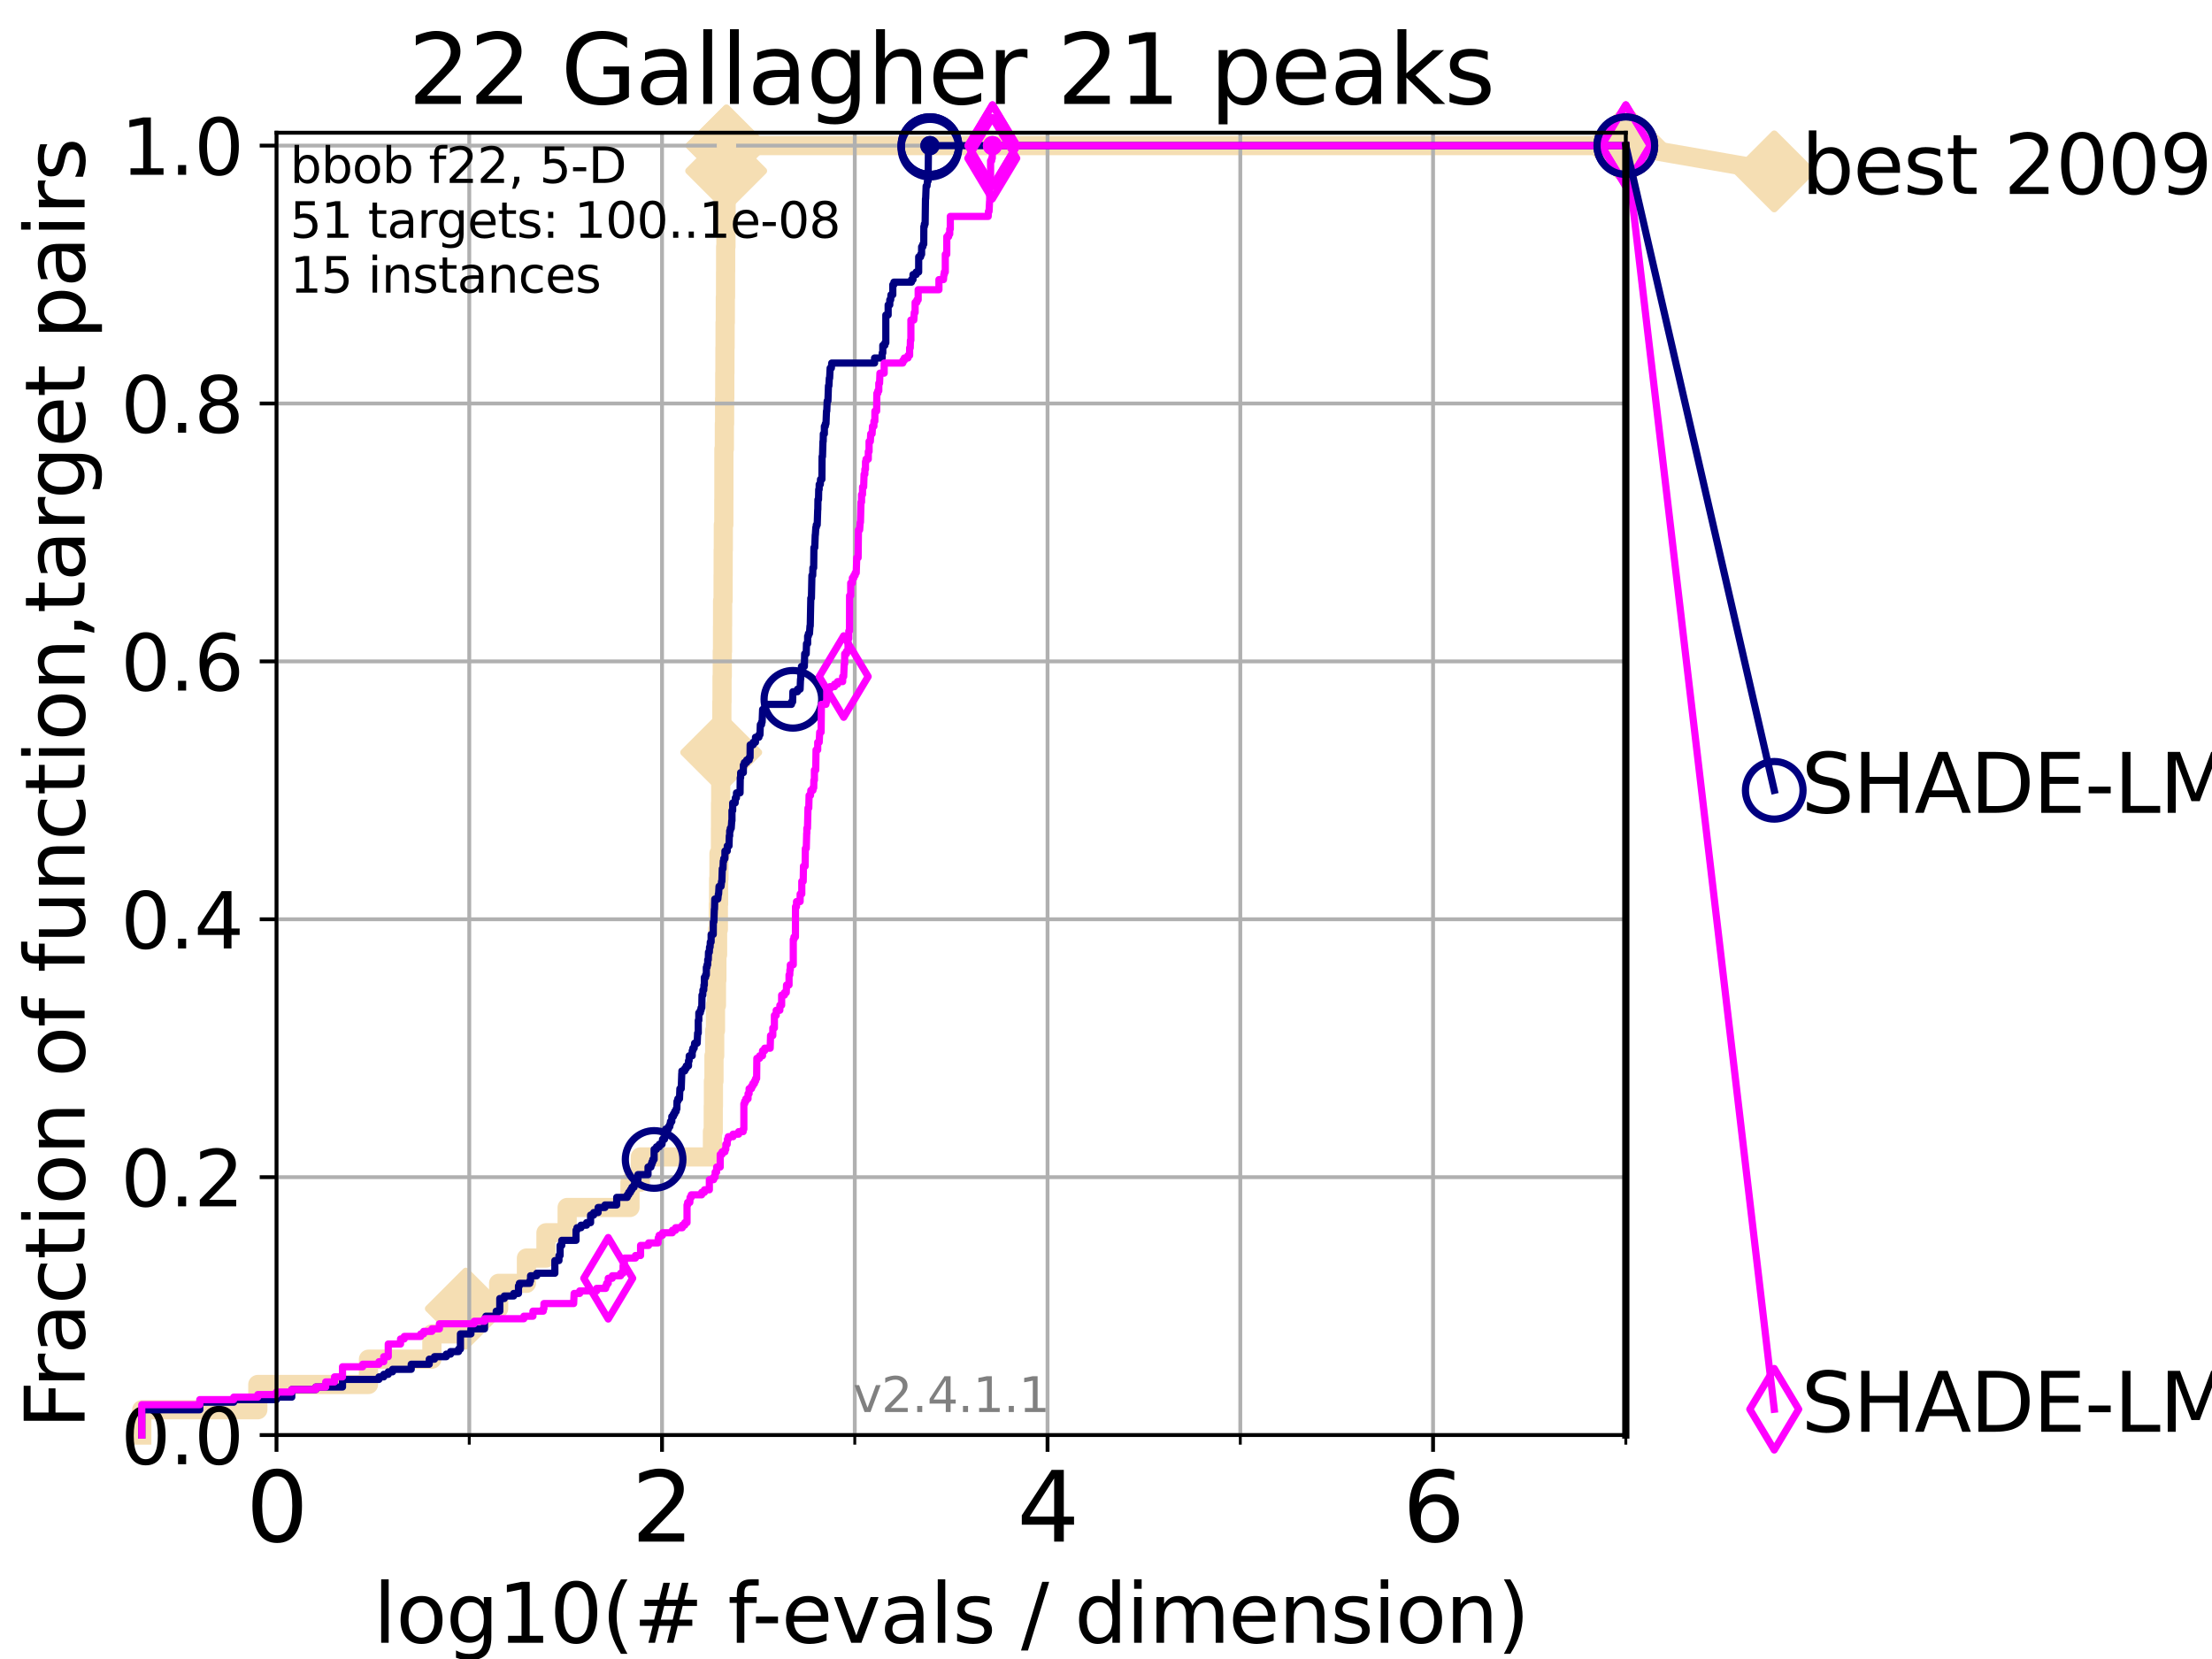 <?xml version="1.0" encoding="utf-8" standalone="no"?>
<!DOCTYPE svg PUBLIC "-//W3C//DTD SVG 1.1//EN"
  "http://www.w3.org/Graphics/SVG/1.1/DTD/svg11.dtd">
<svg height="345.6pt" version="1.1" viewBox="0 0 460.8 345.6" width="460.8pt" xmlns="http://www.w3.org/2000/svg" xmlns:xlink="http://www.w3.org/1999/xlink">
 <defs>
  <style type="text/css">*{stroke-linecap:butt;stroke-linejoin:round;}</style>
 </defs>
 <g id="figure_1">
  <g id="patch_1">
   <path d="M 0 345.6 
L 460.8 345.6 
L 460.8 0 
L 0 0 
z
" style="fill:#ffffff;"/>
  </g>
  <g id="axes_1">
   <g id="patch_2">
    <path d="M 57.6 298.944 
L 338.688 298.944 
L 338.688 27.648 
L 57.6 27.648 
z
" style="fill:#ffffff;"/>
   </g>
   <g id="line2d_1">
    <path d="M 29.533 298.944 
L 29.533 293.677 
L 53.709 293.677 
L 53.709 288.41 
L 76.759 288.41 
L 76.759 283.143 
L 89.973 283.143 
L 89.973 277.877 
L 97.044 277.877 
L 97.044 272.61 
L 103.871 272.61 
L 103.871 267.343 
L 109.668 267.343 
L 109.668 262.076 
L 113.735 262.076 
L 113.735 256.809 
L 118.149 256.809 
L 118.149 251.542 
L 131.236 251.542 
L 131.236 246.275 
L 133.398 246.275 
L 133.398 241.009 
L 148.412 241.009 
L 148.412 235.742 
L 148.583 235.742 
L 148.583 230.475 
L 148.62 230.475 
L 148.62 225.208 
L 148.733 225.208 
L 148.733 219.941 
L 148.883 219.941 
L 148.883 214.674 
L 149.049 214.674 
L 149.049 209.407 
L 149.251 209.407 
L 149.251 204.141 
L 149.341 204.141 
L 149.341 198.874 
L 149.486 198.874 
L 149.486 193.607 
L 149.647 193.607 
L 149.647 188.34 
L 149.7 188.34 
L 149.7 183.073 
L 149.771 183.073 
L 149.771 177.806 
L 150.086 177.806 
L 150.086 172.539 
L 150.103 172.539 
L 150.103 167.272 
L 150.138 167.272 
L 150.138 162.006 
L 150.241 162.006 
L 150.241 156.739 
L 150.31 156.739 
L 150.31 151.472 
L 150.378 151.472 
L 150.378 146.205 
L 150.412 146.205 
L 150.412 140.938 
L 150.463 140.938 
L 150.463 135.671 
L 150.514 135.671 
L 150.514 130.404 
L 150.531 130.404 
L 150.531 125.138 
L 150.632 125.138 
L 150.632 119.871 
L 150.649 119.871 
L 150.649 114.604 
L 150.683 114.604 
L 150.683 109.337 
L 150.783 109.337 
L 150.783 104.07 
L 150.8 104.07 
L 150.8 93.536 
L 150.899 93.536 
L 150.899 88.27 
L 150.949 88.27 
L 150.949 83.003 
L 150.982 83.003 
L 150.982 77.736 
L 151.015 77.736 
L 151.015 72.469 
L 151.048 72.469 
L 151.048 67.202 
L 151.097 67.202 
L 151.097 61.935 
L 151.146 61.935 
L 151.146 56.668 
L 151.162 56.668 
L 151.162 51.402 
L 151.228 51.402 
L 151.228 46.135 
L 151.26 46.135 
L 151.26 40.868 
L 151.276 40.868 
L 151.276 35.601 
L 151.341 35.601 
L 151.341 30.334 
L 338.688 30.334 
" style="fill:none;stroke:#f5deb3;stroke-linecap:square;stroke-width:4;"/>
   </g>
   <g id="line2d_2">
    <defs>
     <path d="M 0 7.778 
L 7.778 0 
L 0 -7.778 
L -7.778 0 
z
" id="m5e4989efdc" style="stroke:#f5deb3;stroke-linejoin:miter;stroke-width:1.5;"/>
    </defs>
    <g>
     <use style="fill:#f5deb3;stroke:#f5deb3;stroke-linejoin:miter;stroke-width:1.5;" x="97.044" xlink:href="#m5e4989efdc" y="272.61"/>
     <use style="fill:#f5deb3;stroke:#f5deb3;stroke-linejoin:miter;stroke-width:1.5;" x="150.241" xlink:href="#m5e4989efdc" y="156.739"/>
     <use style="fill:#f5deb3;stroke:#f5deb3;stroke-linejoin:miter;stroke-width:1.5;" x="151.276" xlink:href="#m5e4989efdc" y="35.601"/>
     <use style="fill:#f5deb3;stroke:#f5deb3;stroke-linejoin:miter;stroke-width:1.5;" x="151.341" xlink:href="#m5e4989efdc" y="30.334"/>
     <use style="fill:#f5deb3;stroke:#f5deb3;stroke-linejoin:miter;stroke-width:1.5;" x="151.341" xlink:href="#m5e4989efdc" y="30.334"/>
     <use style="fill:#f5deb3;stroke:#f5deb3;stroke-linejoin:miter;stroke-width:1.5;" x="338.688" xlink:href="#m5e4989efdc" y="30.334"/>
    </g>
   </g>
   <g id="line2d_3">
    <path style="fill:none;stroke:#f5deb3;stroke-linecap:square;stroke-width:4;"/>
    <g/>
   </g>
   <g id="line2d_4">
    <path d="M 338.688 30.334 
L 369.608 35.706 
" style="fill:none;stroke:#f5deb3;stroke-linecap:square;stroke-width:4;"/>
    <g>
     <use style="fill:#f5deb3;stroke:#f5deb3;stroke-linejoin:miter;stroke-width:1.5;" x="338.688" xlink:href="#m5e4989efdc" y="30.334"/>
     <use style="fill:#f5deb3;stroke:#f5deb3;stroke-linejoin:miter;stroke-width:1.5;" x="369.608" xlink:href="#m5e4989efdc" y="35.706"/>
    </g>
   </g>
   <g id="matplotlib.axis_1">
    <g id="xtick_1">
     <g id="line2d_5">
      <path clip-path="url(#p7804387f16)" d="M 57.6 298.944 
L 57.6 27.648 
" style="fill:none;stroke:#b0b0b0;stroke-linecap:square;stroke-width:0.8;"/>
     </g>
     <g id="line2d_6">
      <defs>
       <path d="M 0 0 
L 0 3.5 
" id="mc9ca0f36cc" style="stroke:#000000;stroke-width:0.8;"/>
      </defs>
      <g>
       <use style="stroke:#000000;stroke-width:0.8;" x="57.6" xlink:href="#mc9ca0f36cc" y="298.944"/>
      </g>
     </g>
     <g id="text_1">
      <!-- 0 -->
      <g transform="translate(51.237 321.141)scale(0.2 -0.2)">
       <defs>
        <path d="M 2034 4250 
Q 1547 4250 1301 3770 
Q 1056 3291 1056 2328 
Q 1056 1369 1301 889 
Q 1547 409 2034 409 
Q 2525 409 2770 889 
Q 3016 1369 3016 2328 
Q 3016 3291 2770 3770 
Q 2525 4250 2034 4250 
z
M 2034 4750 
Q 2819 4750 3233 4129 
Q 3647 3509 3647 2328 
Q 3647 1150 3233 529 
Q 2819 -91 2034 -91 
Q 1250 -91 836 529 
Q 422 1150 422 2328 
Q 422 3509 836 4129 
Q 1250 4750 2034 4750 
z
" id="DejaVuSans-30" transform="scale(0.016)"/>
       </defs>
       <use xlink:href="#DejaVuSans-30"/>
      </g>
     </g>
    </g>
    <g id="xtick_2">
     <g id="line2d_7">
      <path clip-path="url(#p7804387f16)" d="M 137.911 298.944 
L 137.911 27.648 
" style="fill:none;stroke:#b0b0b0;stroke-linecap:square;stroke-width:0.8;"/>
     </g>
     <g id="line2d_8">
      <g>
       <use style="stroke:#000000;stroke-width:0.8;" x="137.911" xlink:href="#mc9ca0f36cc" y="298.944"/>
      </g>
     </g>
     <g id="text_2">
      <!-- 2 -->
      <g transform="translate(131.548 321.141)scale(0.2 -0.2)">
       <defs>
        <path d="M 1228 531 
L 3431 531 
L 3431 0 
L 469 0 
L 469 531 
Q 828 903 1448 1529 
Q 2069 2156 2228 2338 
Q 2531 2678 2651 2914 
Q 2772 3150 2772 3378 
Q 2772 3750 2511 3984 
Q 2250 4219 1831 4219 
Q 1534 4219 1204 4116 
Q 875 4013 500 3803 
L 500 4441 
Q 881 4594 1212 4672 
Q 1544 4750 1819 4750 
Q 2544 4750 2975 4387 
Q 3406 4025 3406 3419 
Q 3406 3131 3298 2873 
Q 3191 2616 2906 2266 
Q 2828 2175 2409 1742 
Q 1991 1309 1228 531 
z
" id="DejaVuSans-32" transform="scale(0.016)"/>
       </defs>
       <use xlink:href="#DejaVuSans-32"/>
      </g>
     </g>
    </g>
    <g id="xtick_3">
     <g id="line2d_9">
      <path clip-path="url(#p7804387f16)" d="M 218.222 298.944 
L 218.222 27.648 
" style="fill:none;stroke:#b0b0b0;stroke-linecap:square;stroke-width:0.8;"/>
     </g>
     <g id="line2d_10">
      <g>
       <use style="stroke:#000000;stroke-width:0.8;" x="218.222" xlink:href="#mc9ca0f36cc" y="298.944"/>
      </g>
     </g>
     <g id="text_3">
      <!-- 4 -->
      <g transform="translate(211.859 321.141)scale(0.2 -0.2)">
       <defs>
        <path d="M 2419 4116 
L 825 1625 
L 2419 1625 
L 2419 4116 
z
M 2253 4666 
L 3047 4666 
L 3047 1625 
L 3713 1625 
L 3713 1100 
L 3047 1100 
L 3047 0 
L 2419 0 
L 2419 1100 
L 313 1100 
L 313 1709 
L 2253 4666 
z
" id="DejaVuSans-34" transform="scale(0.016)"/>
       </defs>
       <use xlink:href="#DejaVuSans-34"/>
      </g>
     </g>
    </g>
    <g id="xtick_4">
     <g id="line2d_11">
      <path clip-path="url(#p7804387f16)" d="M 298.533 298.944 
L 298.533 27.648 
" style="fill:none;stroke:#b0b0b0;stroke-linecap:square;stroke-width:0.8;"/>
     </g>
     <g id="line2d_12">
      <g>
       <use style="stroke:#000000;stroke-width:0.8;" x="298.533" xlink:href="#mc9ca0f36cc" y="298.944"/>
      </g>
     </g>
     <g id="text_4">
      <!-- 6 -->
      <g transform="translate(292.17 321.141)scale(0.2 -0.2)">
       <defs>
        <path d="M 2113 2584 
Q 1688 2584 1439 2293 
Q 1191 2003 1191 1497 
Q 1191 994 1439 701 
Q 1688 409 2113 409 
Q 2538 409 2786 701 
Q 3034 994 3034 1497 
Q 3034 2003 2786 2293 
Q 2538 2584 2113 2584 
z
M 3366 4563 
L 3366 3988 
Q 3128 4100 2886 4159 
Q 2644 4219 2406 4219 
Q 1781 4219 1451 3797 
Q 1122 3375 1075 2522 
Q 1259 2794 1537 2939 
Q 1816 3084 2150 3084 
Q 2853 3084 3261 2657 
Q 3669 2231 3669 1497 
Q 3669 778 3244 343 
Q 2819 -91 2113 -91 
Q 1303 -91 875 529 
Q 447 1150 447 2328 
Q 447 3434 972 4092 
Q 1497 4750 2381 4750 
Q 2619 4750 2861 4703 
Q 3103 4656 3366 4563 
z
" id="DejaVuSans-36" transform="scale(0.016)"/>
       </defs>
       <use xlink:href="#DejaVuSans-36"/>
      </g>
     </g>
    </g>
    <g id="xtick_5">
     <g id="line2d_13">
      <path clip-path="url(#p7804387f16)" d="M 97.755 298.944 
L 97.755 27.648 
" style="fill:none;stroke:#b0b0b0;stroke-linecap:square;stroke-width:0.8;"/>
     </g>
     <g id="line2d_14">
      <defs>
       <path d="M 0 0 
L 0 2 
" id="mcfd434f6ca" style="stroke:#000000;stroke-width:0.6;"/>
      </defs>
      <g>
       <use style="stroke:#000000;stroke-width:0.6;" x="97.755" xlink:href="#mcfd434f6ca" y="298.944"/>
      </g>
     </g>
    </g>
    <g id="xtick_6">
     <g id="line2d_15">
      <path clip-path="url(#p7804387f16)" d="M 178.066 298.944 
L 178.066 27.648 
" style="fill:none;stroke:#b0b0b0;stroke-linecap:square;stroke-width:0.8;"/>
     </g>
     <g id="line2d_16">
      <g>
       <use style="stroke:#000000;stroke-width:0.6;" x="178.066" xlink:href="#mcfd434f6ca" y="298.944"/>
      </g>
     </g>
    </g>
    <g id="xtick_7">
     <g id="line2d_17">
      <path clip-path="url(#p7804387f16)" d="M 258.377 298.944 
L 258.377 27.648 
" style="fill:none;stroke:#b0b0b0;stroke-linecap:square;stroke-width:0.8;"/>
     </g>
     <g id="line2d_18">
      <g>
       <use style="stroke:#000000;stroke-width:0.6;" x="258.377" xlink:href="#mcfd434f6ca" y="298.944"/>
      </g>
     </g>
    </g>
    <g id="xtick_8">
     <g id="line2d_19">
      <path clip-path="url(#p7804387f16)" d="M 338.688 298.944 
L 338.688 27.648 
" style="fill:none;stroke:#b0b0b0;stroke-linecap:square;stroke-width:0.8;"/>
     </g>
     <g id="line2d_20">
      <g>
       <use style="stroke:#000000;stroke-width:0.6;" x="338.688" xlink:href="#mcfd434f6ca" y="298.944"/>
      </g>
     </g>
    </g>
    <g id="text_5">
     <!-- log10(# f-evals / dimension) -->
     <g transform="translate(77.764 342.218)scale(0.17 -0.17)">
      <defs>
       <path d="M 603 4863 
L 1178 4863 
L 1178 0 
L 603 0 
L 603 4863 
z
" id="DejaVuSans-6c" transform="scale(0.016)"/>
       <path d="M 1959 3097 
Q 1497 3097 1228 2736 
Q 959 2375 959 1747 
Q 959 1119 1226 758 
Q 1494 397 1959 397 
Q 2419 397 2687 759 
Q 2956 1122 2956 1747 
Q 2956 2369 2687 2733 
Q 2419 3097 1959 3097 
z
M 1959 3584 
Q 2709 3584 3137 3096 
Q 3566 2609 3566 1747 
Q 3566 888 3137 398 
Q 2709 -91 1959 -91 
Q 1206 -91 779 398 
Q 353 888 353 1747 
Q 353 2609 779 3096 
Q 1206 3584 1959 3584 
z
" id="DejaVuSans-6f" transform="scale(0.016)"/>
       <path d="M 2906 1791 
Q 2906 2416 2648 2759 
Q 2391 3103 1925 3103 
Q 1463 3103 1205 2759 
Q 947 2416 947 1791 
Q 947 1169 1205 825 
Q 1463 481 1925 481 
Q 2391 481 2648 825 
Q 2906 1169 2906 1791 
z
M 3481 434 
Q 3481 -459 3084 -895 
Q 2688 -1331 1869 -1331 
Q 1566 -1331 1297 -1286 
Q 1028 -1241 775 -1147 
L 775 -588 
Q 1028 -725 1275 -790 
Q 1522 -856 1778 -856 
Q 2344 -856 2625 -561 
Q 2906 -266 2906 331 
L 2906 616 
Q 2728 306 2450 153 
Q 2172 0 1784 0 
Q 1141 0 747 490 
Q 353 981 353 1791 
Q 353 2603 747 3093 
Q 1141 3584 1784 3584 
Q 2172 3584 2450 3431 
Q 2728 3278 2906 2969 
L 2906 3500 
L 3481 3500 
L 3481 434 
z
" id="DejaVuSans-67" transform="scale(0.016)"/>
       <path d="M 794 531 
L 1825 531 
L 1825 4091 
L 703 3866 
L 703 4441 
L 1819 4666 
L 2450 4666 
L 2450 531 
L 3481 531 
L 3481 0 
L 794 0 
L 794 531 
z
" id="DejaVuSans-31" transform="scale(0.016)"/>
       <path d="M 1984 4856 
Q 1566 4138 1362 3434 
Q 1159 2731 1159 2009 
Q 1159 1288 1364 580 
Q 1569 -128 1984 -844 
L 1484 -844 
Q 1016 -109 783 600 
Q 550 1309 550 2009 
Q 550 2706 781 3412 
Q 1013 4119 1484 4856 
L 1984 4856 
z
" id="DejaVuSans-28" transform="scale(0.016)"/>
       <path d="M 3272 2816 
L 2363 2816 
L 2100 1772 
L 3016 1772 
L 3272 2816 
z
M 2803 4594 
L 2478 3297 
L 3391 3297 
L 3719 4594 
L 4219 4594 
L 3897 3297 
L 4872 3297 
L 4872 2816 
L 3775 2816 
L 3519 1772 
L 4513 1772 
L 4513 1294 
L 3397 1294 
L 3072 0 
L 2572 0 
L 2894 1294 
L 1978 1294 
L 1656 0 
L 1153 0 
L 1478 1294 
L 494 1294 
L 494 1772 
L 1594 1772 
L 1856 2816 
L 850 2816 
L 850 3297 
L 1978 3297 
L 2297 4594 
L 2803 4594 
z
" id="DejaVuSans-23" transform="scale(0.016)"/>
       <path id="DejaVuSans-20" transform="scale(0.016)"/>
       <path d="M 2375 4863 
L 2375 4384 
L 1825 4384 
Q 1516 4384 1395 4259 
Q 1275 4134 1275 3809 
L 1275 3500 
L 2222 3500 
L 2222 3053 
L 1275 3053 
L 1275 0 
L 697 0 
L 697 3053 
L 147 3053 
L 147 3500 
L 697 3500 
L 697 3744 
Q 697 4328 969 4595 
Q 1241 4863 1831 4863 
L 2375 4863 
z
" id="DejaVuSans-66" transform="scale(0.016)"/>
       <path d="M 313 2009 
L 1997 2009 
L 1997 1497 
L 313 1497 
L 313 2009 
z
" id="DejaVuSans-2d" transform="scale(0.016)"/>
       <path d="M 3597 1894 
L 3597 1613 
L 953 1613 
Q 991 1019 1311 708 
Q 1631 397 2203 397 
Q 2534 397 2845 478 
Q 3156 559 3463 722 
L 3463 178 
Q 3153 47 2828 -22 
Q 2503 -91 2169 -91 
Q 1331 -91 842 396 
Q 353 884 353 1716 
Q 353 2575 817 3079 
Q 1281 3584 2069 3584 
Q 2775 3584 3186 3129 
Q 3597 2675 3597 1894 
z
M 3022 2063 
Q 3016 2534 2758 2815 
Q 2500 3097 2075 3097 
Q 1594 3097 1305 2825 
Q 1016 2553 972 2059 
L 3022 2063 
z
" id="DejaVuSans-65" transform="scale(0.016)"/>
       <path d="M 191 3500 
L 800 3500 
L 1894 563 
L 2988 3500 
L 3597 3500 
L 2284 0 
L 1503 0 
L 191 3500 
z
" id="DejaVuSans-76" transform="scale(0.016)"/>
       <path d="M 2194 1759 
Q 1497 1759 1228 1600 
Q 959 1441 959 1056 
Q 959 750 1161 570 
Q 1363 391 1709 391 
Q 2188 391 2477 730 
Q 2766 1069 2766 1631 
L 2766 1759 
L 2194 1759 
z
M 3341 1997 
L 3341 0 
L 2766 0 
L 2766 531 
Q 2569 213 2275 61 
Q 1981 -91 1556 -91 
Q 1019 -91 701 211 
Q 384 513 384 1019 
Q 384 1609 779 1909 
Q 1175 2209 1959 2209 
L 2766 2209 
L 2766 2266 
Q 2766 2663 2505 2880 
Q 2244 3097 1772 3097 
Q 1472 3097 1187 3025 
Q 903 2953 641 2809 
L 641 3341 
Q 956 3463 1253 3523 
Q 1550 3584 1831 3584 
Q 2591 3584 2966 3190 
Q 3341 2797 3341 1997 
z
" id="DejaVuSans-61" transform="scale(0.016)"/>
       <path d="M 2834 3397 
L 2834 2853 
Q 2591 2978 2328 3040 
Q 2066 3103 1784 3103 
Q 1356 3103 1142 2972 
Q 928 2841 928 2578 
Q 928 2378 1081 2264 
Q 1234 2150 1697 2047 
L 1894 2003 
Q 2506 1872 2764 1633 
Q 3022 1394 3022 966 
Q 3022 478 2636 193 
Q 2250 -91 1575 -91 
Q 1294 -91 989 -36 
Q 684 19 347 128 
L 347 722 
Q 666 556 975 473 
Q 1284 391 1588 391 
Q 1994 391 2212 530 
Q 2431 669 2431 922 
Q 2431 1156 2273 1281 
Q 2116 1406 1581 1522 
L 1381 1569 
Q 847 1681 609 1914 
Q 372 2147 372 2553 
Q 372 3047 722 3315 
Q 1072 3584 1716 3584 
Q 2034 3584 2315 3537 
Q 2597 3491 2834 3397 
z
" id="DejaVuSans-73" transform="scale(0.016)"/>
       <path d="M 1625 4666 
L 2156 4666 
L 531 -594 
L 0 -594 
L 1625 4666 
z
" id="DejaVuSans-2f" transform="scale(0.016)"/>
       <path d="M 2906 2969 
L 2906 4863 
L 3481 4863 
L 3481 0 
L 2906 0 
L 2906 525 
Q 2725 213 2448 61 
Q 2172 -91 1784 -91 
Q 1150 -91 751 415 
Q 353 922 353 1747 
Q 353 2572 751 3078 
Q 1150 3584 1784 3584 
Q 2172 3584 2448 3432 
Q 2725 3281 2906 2969 
z
M 947 1747 
Q 947 1113 1208 752 
Q 1469 391 1925 391 
Q 2381 391 2643 752 
Q 2906 1113 2906 1747 
Q 2906 2381 2643 2742 
Q 2381 3103 1925 3103 
Q 1469 3103 1208 2742 
Q 947 2381 947 1747 
z
" id="DejaVuSans-64" transform="scale(0.016)"/>
       <path d="M 603 3500 
L 1178 3500 
L 1178 0 
L 603 0 
L 603 3500 
z
M 603 4863 
L 1178 4863 
L 1178 4134 
L 603 4134 
L 603 4863 
z
" id="DejaVuSans-69" transform="scale(0.016)"/>
       <path d="M 3328 2828 
Q 3544 3216 3844 3400 
Q 4144 3584 4550 3584 
Q 5097 3584 5394 3201 
Q 5691 2819 5691 2113 
L 5691 0 
L 5113 0 
L 5113 2094 
Q 5113 2597 4934 2840 
Q 4756 3084 4391 3084 
Q 3944 3084 3684 2787 
Q 3425 2491 3425 1978 
L 3425 0 
L 2847 0 
L 2847 2094 
Q 2847 2600 2669 2842 
Q 2491 3084 2119 3084 
Q 1678 3084 1418 2786 
Q 1159 2488 1159 1978 
L 1159 0 
L 581 0 
L 581 3500 
L 1159 3500 
L 1159 2956 
Q 1356 3278 1631 3431 
Q 1906 3584 2284 3584 
Q 2666 3584 2933 3390 
Q 3200 3197 3328 2828 
z
" id="DejaVuSans-6d" transform="scale(0.016)"/>
       <path d="M 3513 2113 
L 3513 0 
L 2938 0 
L 2938 2094 
Q 2938 2591 2744 2837 
Q 2550 3084 2163 3084 
Q 1697 3084 1428 2787 
Q 1159 2491 1159 1978 
L 1159 0 
L 581 0 
L 581 3500 
L 1159 3500 
L 1159 2956 
Q 1366 3272 1645 3428 
Q 1925 3584 2291 3584 
Q 2894 3584 3203 3211 
Q 3513 2838 3513 2113 
z
" id="DejaVuSans-6e" transform="scale(0.016)"/>
       <path d="M 513 4856 
L 1013 4856 
Q 1481 4119 1714 3412 
Q 1947 2706 1947 2009 
Q 1947 1309 1714 600 
Q 1481 -109 1013 -844 
L 513 -844 
Q 928 -128 1133 580 
Q 1338 1288 1338 2009 
Q 1338 2731 1133 3434 
Q 928 4138 513 4856 
z
" id="DejaVuSans-29" transform="scale(0.016)"/>
      </defs>
      <use xlink:href="#DejaVuSans-6c"/>
      <use x="27.783" xlink:href="#DejaVuSans-6f"/>
      <use x="88.965" xlink:href="#DejaVuSans-67"/>
      <use x="152.441" xlink:href="#DejaVuSans-31"/>
      <use x="216.064" xlink:href="#DejaVuSans-30"/>
      <use x="279.688" xlink:href="#DejaVuSans-28"/>
      <use x="318.701" xlink:href="#DejaVuSans-23"/>
      <use x="402.49" xlink:href="#DejaVuSans-20"/>
      <use x="434.277" xlink:href="#DejaVuSans-66"/>
      <use x="463.982" xlink:href="#DejaVuSans-2d"/>
      <use x="500.066" xlink:href="#DejaVuSans-65"/>
      <use x="561.59" xlink:href="#DejaVuSans-76"/>
      <use x="620.77" xlink:href="#DejaVuSans-61"/>
      <use x="682.049" xlink:href="#DejaVuSans-6c"/>
      <use x="709.832" xlink:href="#DejaVuSans-73"/>
      <use x="761.932" xlink:href="#DejaVuSans-20"/>
      <use x="793.719" xlink:href="#DejaVuSans-2f"/>
      <use x="827.41" xlink:href="#DejaVuSans-20"/>
      <use x="859.197" xlink:href="#DejaVuSans-64"/>
      <use x="922.674" xlink:href="#DejaVuSans-69"/>
      <use x="950.457" xlink:href="#DejaVuSans-6d"/>
      <use x="1047.869" xlink:href="#DejaVuSans-65"/>
      <use x="1109.393" xlink:href="#DejaVuSans-6e"/>
      <use x="1172.771" xlink:href="#DejaVuSans-73"/>
      <use x="1224.871" xlink:href="#DejaVuSans-69"/>
      <use x="1252.654" xlink:href="#DejaVuSans-6f"/>
      <use x="1313.836" xlink:href="#DejaVuSans-6e"/>
      <use x="1377.215" xlink:href="#DejaVuSans-29"/>
     </g>
    </g>
   </g>
   <g id="matplotlib.axis_2">
    <g id="ytick_1">
     <g id="line2d_21">
      <path clip-path="url(#p7804387f16)" d="M 57.6 298.944 
L 338.688 298.944 
" style="fill:none;stroke:#b0b0b0;stroke-linecap:square;stroke-width:0.8;"/>
     </g>
     <g id="line2d_22">
      <defs>
       <path d="M 0 0 
L -3.5 0 
" id="m8ab96f362e" style="stroke:#000000;stroke-width:0.8;"/>
      </defs>
      <g>
       <use style="stroke:#000000;stroke-width:0.8;" x="57.6" xlink:href="#m8ab96f362e" y="298.944"/>
      </g>
     </g>
     <g id="text_6">
      <!-- 0.0 -->
      <g transform="translate(25.155 305.023)scale(0.16 -0.16)">
       <defs>
        <path d="M 684 794 
L 1344 794 
L 1344 0 
L 684 0 
L 684 794 
z
" id="DejaVuSans-2e" transform="scale(0.016)"/>
       </defs>
       <use xlink:href="#DejaVuSans-30"/>
       <use x="63.623" xlink:href="#DejaVuSans-2e"/>
       <use x="95.41" xlink:href="#DejaVuSans-30"/>
      </g>
     </g>
    </g>
    <g id="ytick_2">
     <g id="line2d_23">
      <path clip-path="url(#p7804387f16)" d="M 57.6 245.222 
L 338.688 245.222 
" style="fill:none;stroke:#b0b0b0;stroke-linecap:square;stroke-width:0.8;"/>
     </g>
     <g id="line2d_24">
      <g>
       <use style="stroke:#000000;stroke-width:0.8;" x="57.6" xlink:href="#m8ab96f362e" y="245.222"/>
      </g>
     </g>
     <g id="text_7">
      <!-- 0.2 -->
      <g transform="translate(25.155 251.301)scale(0.16 -0.16)">
       <use xlink:href="#DejaVuSans-30"/>
       <use x="63.623" xlink:href="#DejaVuSans-2e"/>
       <use x="95.41" xlink:href="#DejaVuSans-32"/>
      </g>
     </g>
    </g>
    <g id="ytick_3">
     <g id="line2d_25">
      <path clip-path="url(#p7804387f16)" d="M 57.6 191.5 
L 338.688 191.5 
" style="fill:none;stroke:#b0b0b0;stroke-linecap:square;stroke-width:0.8;"/>
     </g>
     <g id="line2d_26">
      <g>
       <use style="stroke:#000000;stroke-width:0.8;" x="57.6" xlink:href="#m8ab96f362e" y="191.5"/>
      </g>
     </g>
     <g id="text_8">
      <!-- 0.4 -->
      <g transform="translate(25.155 197.579)scale(0.16 -0.16)">
       <use xlink:href="#DejaVuSans-30"/>
       <use x="63.623" xlink:href="#DejaVuSans-2e"/>
       <use x="95.41" xlink:href="#DejaVuSans-34"/>
      </g>
     </g>
    </g>
    <g id="ytick_4">
     <g id="line2d_27">
      <path clip-path="url(#p7804387f16)" d="M 57.6 137.778 
L 338.688 137.778 
" style="fill:none;stroke:#b0b0b0;stroke-linecap:square;stroke-width:0.8;"/>
     </g>
     <g id="line2d_28">
      <g>
       <use style="stroke:#000000;stroke-width:0.8;" x="57.6" xlink:href="#m8ab96f362e" y="137.778"/>
      </g>
     </g>
     <g id="text_9">
      <!-- 0.6 -->
      <g transform="translate(25.155 143.857)scale(0.16 -0.16)">
       <use xlink:href="#DejaVuSans-30"/>
       <use x="63.623" xlink:href="#DejaVuSans-2e"/>
       <use x="95.41" xlink:href="#DejaVuSans-36"/>
      </g>
     </g>
    </g>
    <g id="ytick_5">
     <g id="line2d_29">
      <path clip-path="url(#p7804387f16)" d="M 57.6 84.056 
L 338.688 84.056 
" style="fill:none;stroke:#b0b0b0;stroke-linecap:square;stroke-width:0.8;"/>
     </g>
     <g id="line2d_30">
      <g>
       <use style="stroke:#000000;stroke-width:0.8;" x="57.6" xlink:href="#m8ab96f362e" y="84.056"/>
      </g>
     </g>
     <g id="text_10">
      <!-- 0.8 -->
      <g transform="translate(25.155 90.135)scale(0.16 -0.16)">
       <defs>
        <path d="M 2034 2216 
Q 1584 2216 1326 1975 
Q 1069 1734 1069 1313 
Q 1069 891 1326 650 
Q 1584 409 2034 409 
Q 2484 409 2743 651 
Q 3003 894 3003 1313 
Q 3003 1734 2745 1975 
Q 2488 2216 2034 2216 
z
M 1403 2484 
Q 997 2584 770 2862 
Q 544 3141 544 3541 
Q 544 4100 942 4425 
Q 1341 4750 2034 4750 
Q 2731 4750 3128 4425 
Q 3525 4100 3525 3541 
Q 3525 3141 3298 2862 
Q 3072 2584 2669 2484 
Q 3125 2378 3379 2068 
Q 3634 1759 3634 1313 
Q 3634 634 3220 271 
Q 2806 -91 2034 -91 
Q 1263 -91 848 271 
Q 434 634 434 1313 
Q 434 1759 690 2068 
Q 947 2378 1403 2484 
z
M 1172 3481 
Q 1172 3119 1398 2916 
Q 1625 2713 2034 2713 
Q 2441 2713 2670 2916 
Q 2900 3119 2900 3481 
Q 2900 3844 2670 4047 
Q 2441 4250 2034 4250 
Q 1625 4250 1398 4047 
Q 1172 3844 1172 3481 
z
" id="DejaVuSans-38" transform="scale(0.016)"/>
       </defs>
       <use xlink:href="#DejaVuSans-30"/>
       <use x="63.623" xlink:href="#DejaVuSans-2e"/>
       <use x="95.41" xlink:href="#DejaVuSans-38"/>
      </g>
     </g>
    </g>
    <g id="ytick_6">
     <g id="line2d_31">
      <path clip-path="url(#p7804387f16)" d="M 57.6 30.334 
L 338.688 30.334 
" style="fill:none;stroke:#b0b0b0;stroke-linecap:square;stroke-width:0.8;"/>
     </g>
     <g id="line2d_32">
      <g>
       <use style="stroke:#000000;stroke-width:0.8;" x="57.6" xlink:href="#m8ab96f362e" y="30.334"/>
      </g>
     </g>
     <g id="text_11">
      <!-- 1.0 -->
      <g transform="translate(25.155 36.413)scale(0.16 -0.16)">
       <use xlink:href="#DejaVuSans-31"/>
       <use x="63.623" xlink:href="#DejaVuSans-2e"/>
       <use x="95.41" xlink:href="#DejaVuSans-30"/>
      </g>
     </g>
    </g>
    <g id="text_12">
     <!-- Fraction of function,target pairs -->
     <g transform="translate(17.62 297.681)rotate(-90)scale(0.17 -0.17)">
      <defs>
       <path d="M 628 4666 
L 3309 4666 
L 3309 4134 
L 1259 4134 
L 1259 2759 
L 3109 2759 
L 3109 2228 
L 1259 2228 
L 1259 0 
L 628 0 
L 628 4666 
z
" id="DejaVuSans-46" transform="scale(0.016)"/>
       <path d="M 2631 2963 
Q 2534 3019 2420 3045 
Q 2306 3072 2169 3072 
Q 1681 3072 1420 2755 
Q 1159 2438 1159 1844 
L 1159 0 
L 581 0 
L 581 3500 
L 1159 3500 
L 1159 2956 
Q 1341 3275 1631 3429 
Q 1922 3584 2338 3584 
Q 2397 3584 2469 3576 
Q 2541 3569 2628 3553 
L 2631 2963 
z
" id="DejaVuSans-72" transform="scale(0.016)"/>
       <path d="M 3122 3366 
L 3122 2828 
Q 2878 2963 2633 3030 
Q 2388 3097 2138 3097 
Q 1578 3097 1268 2742 
Q 959 2388 959 1747 
Q 959 1106 1268 751 
Q 1578 397 2138 397 
Q 2388 397 2633 464 
Q 2878 531 3122 666 
L 3122 134 
Q 2881 22 2623 -34 
Q 2366 -91 2075 -91 
Q 1284 -91 818 406 
Q 353 903 353 1747 
Q 353 2603 823 3093 
Q 1294 3584 2113 3584 
Q 2378 3584 2631 3529 
Q 2884 3475 3122 3366 
z
" id="DejaVuSans-63" transform="scale(0.016)"/>
       <path d="M 1172 4494 
L 1172 3500 
L 2356 3500 
L 2356 3053 
L 1172 3053 
L 1172 1153 
Q 1172 725 1289 603 
Q 1406 481 1766 481 
L 2356 481 
L 2356 0 
L 1766 0 
Q 1100 0 847 248 
Q 594 497 594 1153 
L 594 3053 
L 172 3053 
L 172 3500 
L 594 3500 
L 594 4494 
L 1172 4494 
z
" id="DejaVuSans-74" transform="scale(0.016)"/>
       <path d="M 544 1381 
L 544 3500 
L 1119 3500 
L 1119 1403 
Q 1119 906 1312 657 
Q 1506 409 1894 409 
Q 2359 409 2629 706 
Q 2900 1003 2900 1516 
L 2900 3500 
L 3475 3500 
L 3475 0 
L 2900 0 
L 2900 538 
Q 2691 219 2414 64 
Q 2138 -91 1772 -91 
Q 1169 -91 856 284 
Q 544 659 544 1381 
z
M 1991 3584 
L 1991 3584 
z
" id="DejaVuSans-75" transform="scale(0.016)"/>
       <path d="M 750 794 
L 1409 794 
L 1409 256 
L 897 -744 
L 494 -744 
L 750 256 
L 750 794 
z
" id="DejaVuSans-2c" transform="scale(0.016)"/>
       <path d="M 1159 525 
L 1159 -1331 
L 581 -1331 
L 581 3500 
L 1159 3500 
L 1159 2969 
Q 1341 3281 1617 3432 
Q 1894 3584 2278 3584 
Q 2916 3584 3314 3078 
Q 3713 2572 3713 1747 
Q 3713 922 3314 415 
Q 2916 -91 2278 -91 
Q 1894 -91 1617 61 
Q 1341 213 1159 525 
z
M 3116 1747 
Q 3116 2381 2855 2742 
Q 2594 3103 2138 3103 
Q 1681 3103 1420 2742 
Q 1159 2381 1159 1747 
Q 1159 1113 1420 752 
Q 1681 391 2138 391 
Q 2594 391 2855 752 
Q 3116 1113 3116 1747 
z
" id="DejaVuSans-70" transform="scale(0.016)"/>
      </defs>
      <use xlink:href="#DejaVuSans-46"/>
      <use x="50.27" xlink:href="#DejaVuSans-72"/>
      <use x="91.383" xlink:href="#DejaVuSans-61"/>
      <use x="152.662" xlink:href="#DejaVuSans-63"/>
      <use x="207.643" xlink:href="#DejaVuSans-74"/>
      <use x="246.852" xlink:href="#DejaVuSans-69"/>
      <use x="274.635" xlink:href="#DejaVuSans-6f"/>
      <use x="335.816" xlink:href="#DejaVuSans-6e"/>
      <use x="399.195" xlink:href="#DejaVuSans-20"/>
      <use x="430.982" xlink:href="#DejaVuSans-6f"/>
      <use x="492.164" xlink:href="#DejaVuSans-66"/>
      <use x="527.369" xlink:href="#DejaVuSans-20"/>
      <use x="559.156" xlink:href="#DejaVuSans-66"/>
      <use x="594.361" xlink:href="#DejaVuSans-75"/>
      <use x="657.74" xlink:href="#DejaVuSans-6e"/>
      <use x="721.119" xlink:href="#DejaVuSans-63"/>
      <use x="776.1" xlink:href="#DejaVuSans-74"/>
      <use x="815.309" xlink:href="#DejaVuSans-69"/>
      <use x="843.092" xlink:href="#DejaVuSans-6f"/>
      <use x="904.273" xlink:href="#DejaVuSans-6e"/>
      <use x="967.652" xlink:href="#DejaVuSans-2c"/>
      <use x="999.439" xlink:href="#DejaVuSans-74"/>
      <use x="1038.648" xlink:href="#DejaVuSans-61"/>
      <use x="1099.928" xlink:href="#DejaVuSans-72"/>
      <use x="1139.291" xlink:href="#DejaVuSans-67"/>
      <use x="1202.768" xlink:href="#DejaVuSans-65"/>
      <use x="1264.291" xlink:href="#DejaVuSans-74"/>
      <use x="1303.5" xlink:href="#DejaVuSans-20"/>
      <use x="1335.287" xlink:href="#DejaVuSans-70"/>
      <use x="1398.764" xlink:href="#DejaVuSans-61"/>
      <use x="1460.043" xlink:href="#DejaVuSans-69"/>
      <use x="1487.826" xlink:href="#DejaVuSans-72"/>
      <use x="1528.939" xlink:href="#DejaVuSans-73"/>
     </g>
    </g>
   </g>
   <g id="line2d_33">
    <defs>
     <path d="M 0 1.5 
C 0.398 1.5 0.779 1.342 1.061 1.061 
C 1.342 0.779 1.5 0.398 1.5 0 
C 1.5 -0.398 1.342 -0.779 1.061 -1.061 
C 0.779 -1.342 0.398 -1.5 0 -1.5 
C -0.398 -1.5 -0.779 -1.342 -1.061 -1.061 
C -1.342 -0.779 -1.5 -0.398 -1.5 0 
C -1.5 0.398 -1.342 0.779 -1.061 1.061 
C -0.779 1.342 -0.398 1.5 0 1.5 
z
" id="m4bc31b2fdc" style="stroke:#f5deb3;"/>
    </defs>
    <g>
     <use style="fill:#f5deb3;stroke:#f5deb3;" x="151.341" xlink:href="#m4bc31b2fdc" y="30.334"/>
     <use style="fill:#f5deb3;stroke:#f5deb3;" x="151.341" xlink:href="#m4bc31b2fdc" y="30.334"/>
    </g>
   </g>
   <g id="line2d_34">
    <defs>
     <path d="M 0 1.5 
C 0.398 1.5 0.779 1.342 1.061 1.061 
C 1.342 0.779 1.5 0.398 1.5 0 
C 1.5 -0.398 1.342 -0.779 1.061 -1.061 
C 0.779 -1.342 0.398 -1.5 0 -1.5 
C -0.398 -1.5 -0.779 -1.342 -1.061 -1.061 
C -1.342 -0.779 -1.5 -0.398 -1.5 0 
C -1.5 0.398 -1.342 0.779 -1.061 1.061 
C -0.779 1.342 -0.398 1.5 0 1.5 
z
" id="mf194c25ec9" style="stroke:#000080;"/>
    </defs>
    <g>
     <use style="fill:#000080;stroke:#000080;" x="193.723" xlink:href="#mf194c25ec9" y="30.334"/>
     <use style="fill:#000080;stroke:#000080;" x="193.723" xlink:href="#mf194c25ec9" y="30.334"/>
    </g>
   </g>
   <g id="line2d_35">
    <path d="M 29.533 298.944 
L 29.533 293.677 
L 41.621 293.677 
L 41.621 292.097 
L 48.692 292.097 
L 48.692 291.57 
L 57.6 291.57 
L 57.6 291.044 
L 60.78 291.044 
L 60.78 289.464 
L 65.797 289.464 
L 65.797 288.937 
L 71.35 288.937 
L 71.35 287.357 
L 78.942 287.357 
L 78.942 286.83 
L 79.939 286.83 
L 79.939 286.304 
L 80.881 286.304 
L 80.881 285.777 
L 81.776 285.777 
L 81.776 285.25 
L 85.667 285.25 
L 85.667 284.197 
L 89.419 284.197 
L 89.419 283.143 
L 90.509 283.143 
L 90.509 282.617 
L 92.969 282.617 
L 92.969 282.09 
L 93.864 282.09 
L 93.864 281.563 
L 95.526 281.563 
L 95.526 281.037 
L 95.918 281.037 
L 95.918 277.877 
L 98.101 277.877 
L 98.101 276.823 
L 100.935 276.823 
L 100.935 274.716 
L 101.223 274.716 
L 101.223 274.19 
L 103.372 274.19 
L 103.372 273.136 
L 104.115 273.136 
L 104.115 270.503 
L 105.057 270.503 
L 105.057 269.976 
L 107.009 269.976 
L 107.009 269.45 
L 108.006 269.45 
L 108.006 267.87 
L 108.199 267.87 
L 108.199 267.343 
L 110.359 267.343 
L 110.359 266.816 
L 110.527 266.816 
L 110.527 265.763 
L 111.82 265.763 
L 111.82 265.236 
L 115.586 265.236 
L 115.586 262.603 
L 116.443 262.603 
L 116.443 261.549 
L 116.68 261.549 
L 116.68 259.443 
L 117.03 259.443 
L 117.03 258.389 
L 119.997 258.389 
L 119.997 256.282 
L 120.191 256.282 
L 120.191 255.756 
L 121.037 255.756 
L 121.037 255.229 
L 122.191 255.229 
L 122.191 254.702 
L 123.03 254.702 
L 123.03 253.122 
L 123.673 253.122 
L 123.673 252.596 
L 124.595 252.596 
L 124.595 251.542 
L 126.031 251.542 
L 126.031 251.016 
L 128.471 251.016 
L 128.471 249.436 
L 130.665 249.436 
L 130.665 248.909 
L 130.979 248.909 
L 130.979 248.382 
L 131.338 248.382 
L 131.338 247.855 
L 131.641 247.855 
L 131.641 247.329 
L 132.085 247.329 
L 132.085 246.802 
L 132.23 246.802 
L 132.23 246.275 
L 132.66 246.275 
L 132.66 245.749 
L 132.894 245.749 
L 132.894 244.695 
L 134.994 244.695 
L 134.994 243.115 
L 135.602 243.115 
L 135.602 242.589 
L 135.8 242.589 
L 135.8 242.062 
L 135.996 242.062 
L 135.996 241.535 
L 136.266 241.535 
L 136.266 239.428 
L 136.757 239.428 
L 136.757 238.902 
L 137.344 238.902 
L 137.344 238.375 
L 137.911 238.375 
L 138.015 237.322 
L 138.426 237.322 
L 138.426 236.795 
L 138.662 236.795 
L 138.662 235.215 
L 139.253 235.215 
L 139.253 234.688 
L 139.541 234.688 
L 139.541 234.162 
L 139.668 234.162 
L 139.668 233.635 
L 139.949 233.635 
L 139.949 232.582 
L 140.287 232.582 
L 140.287 232.055 
L 140.559 232.055 
L 140.559 231.528 
L 140.856 231.528 
L 140.856 231.001 
L 141.003 231.001 
L 141.032 229.421 
L 141.206 229.421 
L 141.206 228.895 
L 141.549 228.895 
L 141.634 226.788 
L 141.914 226.788 
L 142.024 223.628 
L 142.052 223.628 
L 142.052 223.101 
L 142.647 223.101 
L 142.647 222.575 
L 142.963 222.575 
L 142.963 222.048 
L 143.426 222.048 
L 143.426 220.994 
L 143.553 220.994 
L 143.578 219.941 
L 144.197 219.941 
L 144.197 218.888 
L 144.342 218.888 
L 144.342 218.361 
L 144.606 218.361 
L 144.701 217.308 
L 145.236 217.308 
L 145.327 215.201 
L 145.463 215.201 
L 145.463 212.567 
L 145.576 212.567 
L 145.576 210.987 
L 145.888 210.987 
L 145.888 210.461 
L 146.042 210.461 
L 146.042 209.934 
L 146.194 209.934 
L 146.238 207.301 
L 146.41 207.301 
L 146.431 206.247 
L 146.602 206.247 
L 146.644 205.194 
L 146.728 205.194 
L 146.728 203.614 
L 146.979 203.614 
L 146.979 203.087 
L 147.144 203.087 
L 147.144 201.507 
L 147.287 201.507 
L 147.287 200.98 
L 147.429 200.98 
L 147.429 199.927 
L 147.55 199.927 
L 147.59 198.347 
L 147.77 198.347 
L 147.809 197.294 
L 147.927 197.294 
L 147.967 196.24 
L 148.142 196.24 
L 148.142 194.66 
L 148.583 194.66 
L 148.602 192.027 
L 148.715 192.027 
L 148.808 189.393 
L 148.845 189.393 
L 148.901 187.287 
L 149.539 187.287 
L 149.647 186.233 
L 149.7 186.233 
L 149.788 184.653 
L 150.207 184.653 
L 150.31 183.6 
L 150.378 183.6 
L 150.463 180.966 
L 150.616 180.966 
L 150.666 179.386 
L 150.766 179.386 
L 150.766 178.86 
L 151.015 178.86 
L 151.015 177.28 
L 151.502 177.28 
L 151.502 176.226 
L 151.866 176.226 
L 151.928 174.119 
L 152.006 174.119 
L 152.006 173.066 
L 152.13 173.066 
L 152.13 172.539 
L 152.33 172.539 
L 152.436 170.959 
L 152.482 170.959 
L 152.482 168.853 
L 152.632 168.853 
L 152.632 167.272 
L 153.149 167.272 
L 153.178 166.219 
L 153.409 166.219 
L 153.424 165.166 
L 154.167 165.166 
L 154.208 162.006 
L 154.29 162.006 
L 154.29 160.952 
L 154.854 160.952 
L 154.854 159.372 
L 155.064 159.372 
L 155.064 158.846 
L 155.54 158.846 
L 155.54 158.319 
L 156.077 158.319 
L 156.077 157.792 
L 156.249 157.792 
L 156.273 155.159 
L 156.895 155.159 
L 156.895 154.632 
L 157.381 154.632 
L 157.381 153.579 
L 158.097 153.579 
L 158.097 153.052 
L 158.315 153.052 
L 158.39 150.945 
L 158.647 150.945 
L 158.647 150.419 
L 158.764 150.419 
L 158.869 147.785 
L 159.345 147.785 
L 159.345 147.258 
L 159.467 147.258 
L 159.467 146.732 
L 164.877 146.732 
L 164.877 146.205 
L 165.12 146.205 
L 165.172 144.098 
L 166.124 144.098 
L 166.124 143.572 
L 166.676 143.572 
L 166.763 141.465 
L 166.809 141.465 
L 166.809 140.411 
L 166.955 140.411 
L 166.955 138.831 
L 167.564 138.831 
L 167.628 136.198 
L 167.948 136.198 
L 168.004 134.091 
L 168.245 134.091 
L 168.245 132.511 
L 168.404 132.511 
L 168.404 131.985 
L 168.627 131.985 
L 168.734 130.404 
L 168.788 130.404 
L 168.894 125.138 
L 168.9 125.138 
L 168.9 124.611 
L 169.035 124.611 
L 169.135 119.871 
L 169.303 119.871 
L 169.337 118.291 
L 169.503 118.291 
L 169.554 114.077 
L 169.73 114.077 
L 169.825 111.444 
L 169.853 111.444 
L 169.953 109.864 
L 170.047 109.864 
L 170.047 109.337 
L 170.24 109.337 
L 170.343 106.177 
L 170.365 106.177 
L 170.392 104.07 
L 170.511 104.07 
L 170.554 101.963 
L 170.65 101.963 
L 170.65 100.91 
L 170.889 100.91 
L 170.925 99.857 
L 171.217 99.857 
L 171.253 95.116 
L 171.341 95.116 
L 171.438 91.956 
L 171.484 91.956 
L 171.514 90.376 
L 171.731 90.376 
L 171.731 88.796 
L 171.931 88.796 
L 171.931 88.27 
L 172.069 88.27 
L 172.172 85.636 
L 172.231 85.636 
L 172.318 83.529 
L 172.473 83.529 
L 172.583 80.369 
L 172.678 80.369 
L 172.759 78.789 
L 172.829 78.789 
L 172.933 76.682 
L 173.188 76.682 
L 173.262 75.629 
L 182.188 75.629 
L 182.188 74.576 
L 183.776 74.576 
L 183.776 73.522 
L 183.902 73.522 
L 183.902 71.942 
L 184.331 71.942 
L 184.331 71.416 
L 184.534 71.416 
L 184.534 65.622 
L 185.018 65.622 
L 185.018 63.515 
L 185.355 63.515 
L 185.355 62.462 
L 185.546 62.462 
L 185.605 61.409 
L 185.986 61.409 
L 185.986 59.302 
L 186.221 59.302 
L 186.221 58.775 
L 189.882 58.775 
L 189.882 58.248 
L 190.194 58.248 
L 190.194 57.195 
L 190.85 57.195 
L 190.85 56.668 
L 191.373 56.668 
L 191.38 53.508 
L 191.782 53.508 
L 191.782 52.982 
L 191.987 52.982 
L 191.987 51.402 
L 192.244 51.402 
L 192.244 50.875 
L 192.433 50.875 
L 192.453 47.188 
L 192.561 47.188 
L 192.561 46.661 
L 192.72 46.661 
L 192.797 41.395 
L 192.833 41.395 
L 192.934 38.761 
L 193.109 38.761 
L 193.207 37.708 
L 193.34 37.708 
L 193.411 31.387 
L 193.609 31.387 
L 193.609 30.861 
L 193.723 30.861 
L 193.723 30.334 
L 338.688 30.334 
L 338.688 30.334 
" style="fill:none;stroke:#000080;stroke-linecap:square;stroke-width:1.5;"/>
   </g>
   <g id="line2d_36">
    <defs>
     <path d="M 0 6 
C 1.591 6 3.117 5.368 4.243 4.243 
C 5.368 3.117 6 1.591 6 0 
C 6 -1.591 5.368 -3.117 4.243 -4.243 
C 3.117 -5.368 1.591 -6 0 -6 
C -1.591 -6 -3.117 -5.368 -4.243 -4.243 
C -5.368 -3.117 -6 -1.591 -6 0 
C -6 1.591 -5.368 3.117 -4.243 4.243 
C -3.117 5.368 -1.591 6 0 6 
z
" id="m9f0bf84e18" style="stroke:#000080;stroke-width:1.5;"/>
    </defs>
    <g>
     <use style="fill-opacity:0;stroke:#000080;stroke-width:1.5;" x="136.266" xlink:href="#m9f0bf84e18" y="241.535"/>
     <use style="fill-opacity:0;stroke:#000080;stroke-width:1.5;" x="165.172" xlink:href="#m9f0bf84e18" y="145.678"/>
     <use style="fill-opacity:0;stroke:#000080;stroke-width:1.5;" x="193.723" xlink:href="#m9f0bf84e18" y="30.861"/>
     <use style="fill-opacity:0;stroke:#000080;stroke-width:1.5;" x="193.723" xlink:href="#m9f0bf84e18" y="30.334"/>
     <use style="fill-opacity:0;stroke:#000080;stroke-width:1.5;" x="193.723" xlink:href="#m9f0bf84e18" y="30.334"/>
     <use style="fill-opacity:0;stroke:#000080;stroke-width:1.5;" x="338.688" xlink:href="#m9f0bf84e18" y="30.334"/>
    </g>
   </g>
   <g id="line2d_37">
    <path style="fill:none;stroke:#000080;stroke-linecap:square;stroke-width:1.5;"/>
    <g/>
   </g>
   <g id="line2d_38">
    <defs>
     <path d="M 0 1.5 
C 0.398 1.5 0.779 1.342 1.061 1.061 
C 1.342 0.779 1.5 0.398 1.5 0 
C 1.5 -0.398 1.342 -0.779 1.061 -1.061 
C 0.779 -1.342 0.398 -1.5 0 -1.5 
C -0.398 -1.5 -0.779 -1.342 -1.061 -1.061 
C -1.342 -0.779 -1.5 -0.398 -1.5 0 
C -1.5 0.398 -1.342 0.779 -1.061 1.061 
C -0.779 1.342 -0.398 1.5 0 1.5 
z
" id="me7c17296b1" style="stroke:#ff00ff;"/>
    </defs>
    <g>
     <use style="fill:#ff00ff;stroke:#ff00ff;" x="206.75" xlink:href="#me7c17296b1" y="30.334"/>
     <use style="fill:#ff00ff;stroke:#ff00ff;" x="206.75" xlink:href="#me7c17296b1" y="30.334"/>
    </g>
   </g>
   <g id="line2d_39">
    <path d="M 29.533 298.944 
L 29.533 292.624 
L 41.621 292.624 
L 41.621 291.57 
L 48.692 291.57 
L 48.692 291.044 
L 53.709 291.044 
L 53.709 290.517 
L 57.6 290.517 
L 57.6 289.99 
L 60.78 289.99 
L 60.78 289.464 
L 65.797 289.464 
L 65.797 288.937 
L 67.851 288.937 
L 67.851 287.884 
L 69.688 287.884 
L 69.688 286.83 
L 71.35 286.83 
L 71.35 284.723 
L 75.556 284.723 
L 75.556 284.197 
L 78.942 284.197 
L 78.942 283.67 
L 79.939 283.67 
L 79.939 282.617 
L 80.881 282.617 
L 80.881 279.983 
L 83.438 279.983 
L 83.438 278.93 
L 84.213 278.93 
L 84.213 278.403 
L 87.644 278.403 
L 87.644 277.877 
L 88.256 277.877 
L 88.256 277.35 
L 89.973 277.35 
L 89.973 276.823 
L 91.535 276.823 
L 91.535 275.77 
L 98.772 275.77 
L 98.772 275.243 
L 100.935 275.243 
L 100.935 274.716 
L 109.132 274.716 
L 109.132 274.19 
L 111.023 274.19 
L 111.023 273.136 
L 113.168 273.136 
L 113.168 272.61 
L 113.311 272.61 
L 113.311 271.556 
L 119.503 271.556 
L 119.603 269.45 
L 120.759 269.45 
L 120.759 268.923 
L 124.293 268.923 
L 124.293 268.396 
L 126.168 268.396 
L 126.168 267.87 
L 126.372 267.87 
L 126.372 267.343 
L 126.707 267.343 
L 126.707 266.289 
L 127.548 266.289 
L 127.548 265.763 
L 129.291 265.763 
L 129.291 265.236 
L 129.798 265.236 
L 129.798 263.656 
L 130.019 263.656 
L 130.128 262.076 
L 132.375 262.076 
L 132.375 261.549 
L 133.443 261.549 
L 133.443 259.443 
L 135.118 259.443 
L 135.118 258.916 
L 137.09 258.916 
L 137.126 257.862 
L 137.308 257.862 
L 137.308 257.336 
L 138.015 257.336 
L 138.015 256.809 
L 140.073 256.809 
L 140.073 256.282 
L 140.738 256.282 
L 140.738 255.756 
L 142.134 255.756 
L 142.134 255.229 
L 142.647 255.229 
L 142.647 254.702 
L 143.119 254.702 
L 143.119 251.016 
L 143.248 251.016 
L 143.248 250.489 
L 143.704 250.489 
L 143.754 249.436 
L 144.001 249.436 
L 144.001 248.909 
L 146.173 248.909 
L 146.173 248.382 
L 146.749 248.382 
L 146.749 247.855 
L 147.77 247.855 
L 147.77 245.749 
L 148.658 245.749 
L 148.658 245.222 
L 148.975 245.222 
L 148.975 244.169 
L 149.287 244.169 
L 149.287 243.115 
L 150.034 243.115 
L 150.034 240.482 
L 150.412 240.482 
L 150.412 239.955 
L 151.015 239.955 
L 151.015 239.428 
L 151.195 239.428 
L 151.195 238.375 
L 151.486 238.375 
L 151.534 237.322 
L 151.708 237.322 
L 151.708 236.795 
L 152.707 236.795 
L 152.707 236.268 
L 153.876 236.268 
L 153.876 235.742 
L 154.814 235.742 
L 154.814 235.215 
L 154.959 235.215 
L 154.959 229.948 
L 155.129 229.948 
L 155.129 229.421 
L 155.374 229.421 
L 155.374 228.895 
L 155.829 228.895 
L 155.829 227.841 
L 156.053 227.841 
L 156.053 226.788 
L 156.551 226.788 
L 156.551 226.261 
L 156.824 226.261 
L 156.824 225.735 
L 157.163 225.735 
L 157.163 225.208 
L 157.404 225.208 
L 157.404 224.681 
L 157.619 224.681 
L 157.664 220.468 
L 158.239 220.468 
L 158.239 219.941 
L 158.848 219.941 
L 158.848 218.888 
L 159.294 218.888 
L 159.294 218.361 
L 160.442 218.361 
L 160.519 215.728 
L 160.989 215.728 
L 160.989 214.148 
L 161.32 214.148 
L 161.32 211.514 
L 161.699 211.514 
L 161.699 210.461 
L 162.458 210.461 
L 162.458 209.407 
L 162.829 209.407 
L 162.829 207.301 
L 163.413 207.301 
L 163.413 206.774 
L 163.796 206.774 
L 163.852 205.194 
L 164.372 205.194 
L 164.372 203.087 
L 164.524 203.087 
L 164.554 202.034 
L 164.638 202.034 
L 164.638 200.98 
L 165.252 200.98 
L 165.252 195.714 
L 165.397 195.714 
L 165.397 195.187 
L 165.704 195.187 
L 165.718 188.867 
L 165.929 188.867 
L 165.929 187.813 
L 166.682 187.813 
L 166.682 186.233 
L 167.027 186.233 
L 167.027 183.6 
L 167.32 183.6 
L 167.378 180.44 
L 167.729 180.44 
L 167.767 176.753 
L 167.961 176.753 
L 168.048 173.593 
L 168.079 173.593 
L 168.079 172.539 
L 168.214 172.539 
L 168.318 168.326 
L 168.482 168.326 
L 168.549 165.692 
L 168.847 165.692 
L 168.906 164.639 
L 169.354 164.639 
L 169.354 164.112 
L 169.515 164.112 
L 169.537 162.532 
L 169.656 162.532 
L 169.656 160.426 
L 169.931 160.426 
L 169.998 156.212 
L 170.343 156.212 
L 170.343 154.632 
L 170.655 154.632 
L 170.756 152.525 
L 171.051 152.525 
L 171.113 146.732 
L 172.059 146.732 
L 172.059 146.205 
L 172.221 146.205 
L 172.226 143.572 
L 172.89 143.572 
L 172.89 143.045 
L 173.845 143.045 
L 173.845 142.518 
L 174.473 142.518 
L 174.473 141.992 
L 175.541 141.992 
L 175.541 140.938 
L 175.758 140.938 
L 175.861 138.305 
L 175.952 138.305 
L 175.967 136.198 
L 176.337 136.198 
L 176.337 135.671 
L 176.661 135.671 
L 176.661 133.038 
L 176.819 133.038 
L 176.819 131.458 
L 176.969 131.458 
L 176.98 124.084 
L 177.216 124.084 
L 177.216 121.451 
L 177.564 121.451 
L 177.564 120.397 
L 177.873 120.397 
L 177.873 119.871 
L 178.143 119.871 
L 178.143 119.344 
L 178.371 119.344 
L 178.476 116.184 
L 178.764 116.184 
L 178.831 110.39 
L 179.082 110.39 
L 179.187 108.81 
L 179.249 108.81 
L 179.357 104.597 
L 179.476 104.597 
L 179.476 103.017 
L 179.674 103.017 
L 179.687 101.437 
L 179.915 101.437 
L 179.999 98.803 
L 180.164 98.803 
L 180.167 97.75 
L 180.299 97.75 
L 180.299 96.17 
L 180.412 96.17 
L 180.412 95.643 
L 180.879 95.643 
L 180.885 94.063 
L 181.044 94.063 
L 181.044 91.956 
L 181.31 91.956 
L 181.385 90.376 
L 181.674 90.376 
L 181.759 88.796 
L 182.05 88.796 
L 182.05 87.743 
L 182.246 87.743 
L 182.254 85.636 
L 182.62 85.636 
L 182.658 81.949 
L 182.858 81.949 
L 182.858 81.423 
L 183.068 81.423 
L 183.068 79.843 
L 183.23 79.843 
L 183.308 77.736 
L 184.191 77.736 
L 184.191 75.629 
L 188.067 75.629 
L 188.067 75.102 
L 188.39 75.102 
L 188.39 74.576 
L 189.147 74.576 
L 189.147 74.049 
L 189.49 74.049 
L 189.49 72.469 
L 189.619 72.469 
L 189.657 70.889 
L 189.754 70.889 
L 189.754 66.675 
L 190.364 66.675 
L 190.46 65.095 
L 190.636 65.095 
L 190.636 62.989 
L 191.005 62.989 
L 191.005 62.462 
L 191.272 62.462 
L 191.272 60.355 
L 195.596 60.355 
L 195.596 58.248 
L 196.542 58.248 
L 196.621 57.195 
L 196.719 57.195 
L 196.719 56.668 
L 196.922 56.668 
L 196.922 52.982 
L 197.228 52.982 
L 197.239 49.295 
L 197.616 49.295 
L 197.616 48.768 
L 197.845 48.768 
L 197.845 47.715 
L 197.966 47.715 
L 197.966 45.081 
L 205.86 45.081 
L 205.911 44.028 
L 206.041 44.028 
L 206.143 41.921 
L 206.171 41.921 
L 206.171 37.181 
L 206.358 37.181 
L 206.358 33.494 
L 206.58 33.494 
L 206.58 32.968 
L 206.709 32.968 
L 206.75 30.334 
L 338.688 30.334 
L 338.688 30.334 
" style="fill:none;stroke:#ff00ff;stroke-linecap:square;stroke-width:1.5;"/>
   </g>
   <g id="line2d_40">
    <defs>
     <path d="M 0 8.485 
L 5.091 0 
L 0 -8.485 
L -5.091 0 
z
" id="m48ee8bcba7" style="stroke:#ff00ff;stroke-linejoin:miter;stroke-width:1.5;"/>
    </defs>
    <g>
     <use style="fill-opacity:0;stroke:#ff00ff;stroke-linejoin:miter;stroke-width:1.5;" x="126.707" xlink:href="#m48ee8bcba7" y="266.289"/>
     <use style="fill-opacity:0;stroke:#ff00ff;stroke-linejoin:miter;stroke-width:1.5;" x="175.758" xlink:href="#m48ee8bcba7" y="140.938"/>
     <use style="fill-opacity:0;stroke:#ff00ff;stroke-linejoin:miter;stroke-width:1.5;" x="206.709" xlink:href="#m48ee8bcba7" y="32.968"/>
     <use style="fill-opacity:0;stroke:#ff00ff;stroke-linejoin:miter;stroke-width:1.5;" x="206.75" xlink:href="#m48ee8bcba7" y="30.334"/>
     <use style="fill-opacity:0;stroke:#ff00ff;stroke-linejoin:miter;stroke-width:1.5;" x="206.75" xlink:href="#m48ee8bcba7" y="30.334"/>
     <use style="fill-opacity:0;stroke:#ff00ff;stroke-linejoin:miter;stroke-width:1.5;" x="338.688" xlink:href="#m48ee8bcba7" y="30.334"/>
    </g>
   </g>
   <g id="line2d_41">
    <path style="fill:none;stroke:#ff00ff;stroke-linecap:square;stroke-width:1.5;"/>
    <g/>
   </g>
   <g id="line2d_42">
    <path d="M 338.688 30.334 
L 369.608 293.572 
" style="fill:none;stroke:#ff00ff;stroke-linecap:square;stroke-width:1.5;"/>
    <g>
     <use style="fill-opacity:0;stroke:#ff00ff;stroke-linejoin:miter;stroke-width:1.5;" x="338.688" xlink:href="#m48ee8bcba7" y="30.334"/>
     <use style="fill-opacity:0;stroke:#ff00ff;stroke-linejoin:miter;stroke-width:1.5;" x="369.608" xlink:href="#m48ee8bcba7" y="293.572"/>
    </g>
   </g>
   <g id="line2d_43">
    <path d="M 338.688 30.334 
L 369.608 164.639 
" style="fill:none;stroke:#000080;stroke-linecap:square;stroke-width:1.5;"/>
    <g>
     <use style="fill-opacity:0;stroke:#000080;stroke-width:1.5;" x="338.688" xlink:href="#m9f0bf84e18" y="30.334"/>
     <use style="fill-opacity:0;stroke:#000080;stroke-width:1.5;" x="369.608" xlink:href="#m9f0bf84e18" y="164.639"/>
    </g>
   </g>
   <g id="line2d_44">
    <path d="M 338.688 298.944 
L 338.688 30.334 
" style="fill:none;stroke:#000000;stroke-linecap:square;stroke-width:1.5;"/>
   </g>
   <g id="patch_3">
    <path d="M 57.6 298.944 
L 57.6 27.648 
" style="fill:none;stroke:#000000;stroke-linecap:square;stroke-linejoin:miter;stroke-width:0.8;"/>
   </g>
   <g id="patch_4">
    <path d="M 338.688 298.944 
L 338.688 27.648 
" style="fill:none;stroke:#000000;stroke-linecap:square;stroke-linejoin:miter;stroke-width:0.8;"/>
   </g>
   <g id="patch_5">
    <path d="M 57.6 298.944 
L 338.688 298.944 
" style="fill:none;stroke:#000000;stroke-linecap:square;stroke-linejoin:miter;stroke-width:0.8;"/>
   </g>
   <g id="patch_6">
    <path d="M 57.6 27.648 
L 338.688 27.648 
" style="fill:none;stroke:#000000;stroke-linecap:square;stroke-linejoin:miter;stroke-width:0.8;"/>
   </g>
   <g id="text_13">
    <!-- SHADE-LM Ok -->
    <g transform="translate(375.229 298.263)scale(0.17 -0.17)">
     <defs>
      <path d="M 3425 4513 
L 3425 3897 
Q 3066 4069 2747 4153 
Q 2428 4238 2131 4238 
Q 1616 4238 1336 4038 
Q 1056 3838 1056 3469 
Q 1056 3159 1242 3001 
Q 1428 2844 1947 2747 
L 2328 2669 
Q 3034 2534 3370 2195 
Q 3706 1856 3706 1288 
Q 3706 609 3251 259 
Q 2797 -91 1919 -91 
Q 1588 -91 1214 -16 
Q 841 59 441 206 
L 441 856 
Q 825 641 1194 531 
Q 1563 422 1919 422 
Q 2459 422 2753 634 
Q 3047 847 3047 1241 
Q 3047 1584 2836 1778 
Q 2625 1972 2144 2069 
L 1759 2144 
Q 1053 2284 737 2584 
Q 422 2884 422 3419 
Q 422 4038 858 4394 
Q 1294 4750 2059 4750 
Q 2388 4750 2728 4690 
Q 3069 4631 3425 4513 
z
" id="DejaVuSans-53" transform="scale(0.016)"/>
      <path d="M 628 4666 
L 1259 4666 
L 1259 2753 
L 3553 2753 
L 3553 4666 
L 4184 4666 
L 4184 0 
L 3553 0 
L 3553 2222 
L 1259 2222 
L 1259 0 
L 628 0 
L 628 4666 
z
" id="DejaVuSans-48" transform="scale(0.016)"/>
      <path d="M 2188 4044 
L 1331 1722 
L 3047 1722 
L 2188 4044 
z
M 1831 4666 
L 2547 4666 
L 4325 0 
L 3669 0 
L 3244 1197 
L 1141 1197 
L 716 0 
L 50 0 
L 1831 4666 
z
" id="DejaVuSans-41" transform="scale(0.016)"/>
      <path d="M 1259 4147 
L 1259 519 
L 2022 519 
Q 2988 519 3436 956 
Q 3884 1394 3884 2338 
Q 3884 3275 3436 3711 
Q 2988 4147 2022 4147 
L 1259 4147 
z
M 628 4666 
L 1925 4666 
Q 3281 4666 3915 4102 
Q 4550 3538 4550 2338 
Q 4550 1131 3912 565 
Q 3275 0 1925 0 
L 628 0 
L 628 4666 
z
" id="DejaVuSans-44" transform="scale(0.016)"/>
      <path d="M 628 4666 
L 3578 4666 
L 3578 4134 
L 1259 4134 
L 1259 2753 
L 3481 2753 
L 3481 2222 
L 1259 2222 
L 1259 531 
L 3634 531 
L 3634 0 
L 628 0 
L 628 4666 
z
" id="DejaVuSans-45" transform="scale(0.016)"/>
      <path d="M 628 4666 
L 1259 4666 
L 1259 531 
L 3531 531 
L 3531 0 
L 628 0 
L 628 4666 
z
" id="DejaVuSans-4c" transform="scale(0.016)"/>
      <path d="M 628 4666 
L 1569 4666 
L 2759 1491 
L 3956 4666 
L 4897 4666 
L 4897 0 
L 4281 0 
L 4281 4097 
L 3078 897 
L 2444 897 
L 1241 4097 
L 1241 0 
L 628 0 
L 628 4666 
z
" id="DejaVuSans-4d" transform="scale(0.016)"/>
      <path d="M 2522 4238 
Q 1834 4238 1429 3725 
Q 1025 3213 1025 2328 
Q 1025 1447 1429 934 
Q 1834 422 2522 422 
Q 3209 422 3611 934 
Q 4013 1447 4013 2328 
Q 4013 3213 3611 3725 
Q 3209 4238 2522 4238 
z
M 2522 4750 
Q 3503 4750 4090 4092 
Q 4678 3434 4678 2328 
Q 4678 1225 4090 567 
Q 3503 -91 2522 -91 
Q 1538 -91 948 565 
Q 359 1222 359 2328 
Q 359 3434 948 4092 
Q 1538 4750 2522 4750 
z
" id="DejaVuSans-4f" transform="scale(0.016)"/>
      <path d="M 581 4863 
L 1159 4863 
L 1159 1991 
L 2875 3500 
L 3609 3500 
L 1753 1863 
L 3688 0 
L 2938 0 
L 1159 1709 
L 1159 0 
L 581 0 
L 581 4863 
z
" id="DejaVuSans-6b" transform="scale(0.016)"/>
     </defs>
     <use xlink:href="#DejaVuSans-53"/>
     <use x="63.477" xlink:href="#DejaVuSans-48"/>
     <use x="138.672" xlink:href="#DejaVuSans-41"/>
     <use x="207.08" xlink:href="#DejaVuSans-44"/>
     <use x="284.082" xlink:href="#DejaVuSans-45"/>
     <use x="347.266" xlink:href="#DejaVuSans-2d"/>
     <use x="383.35" xlink:href="#DejaVuSans-4c"/>
     <use x="439.062" xlink:href="#DejaVuSans-4d"/>
     <use x="525.342" xlink:href="#DejaVuSans-20"/>
     <use x="557.129" xlink:href="#DejaVuSans-4f"/>
     <use x="635.84" xlink:href="#DejaVuSans-6b"/>
    </g>
   </g>
   <g id="text_14">
    <!-- SHADE-LM-PO -->
    <g transform="translate(375.229 169.33)scale(0.17 -0.17)">
     <defs>
      <path d="M 1259 4147 
L 1259 2394 
L 2053 2394 
Q 2494 2394 2734 2622 
Q 2975 2850 2975 3272 
Q 2975 3691 2734 3919 
Q 2494 4147 2053 4147 
L 1259 4147 
z
M 628 4666 
L 2053 4666 
Q 2838 4666 3239 4311 
Q 3641 3956 3641 3272 
Q 3641 2581 3239 2228 
Q 2838 1875 2053 1875 
L 1259 1875 
L 1259 0 
L 628 0 
L 628 4666 
z
" id="DejaVuSans-50" transform="scale(0.016)"/>
     </defs>
     <use xlink:href="#DejaVuSans-53"/>
     <use x="63.477" xlink:href="#DejaVuSans-48"/>
     <use x="138.672" xlink:href="#DejaVuSans-41"/>
     <use x="207.08" xlink:href="#DejaVuSans-44"/>
     <use x="284.082" xlink:href="#DejaVuSans-45"/>
     <use x="347.266" xlink:href="#DejaVuSans-2d"/>
     <use x="383.35" xlink:href="#DejaVuSans-4c"/>
     <use x="439.062" xlink:href="#DejaVuSans-4d"/>
     <use x="525.342" xlink:href="#DejaVuSans-2d"/>
     <use x="561.426" xlink:href="#DejaVuSans-50"/>
     <use x="621.729" xlink:href="#DejaVuSans-4f"/>
    </g>
   </g>
   <g id="text_15">
    <!-- best 2009 -->
    <g transform="translate(375.229 40.397)scale(0.17 -0.17)">
     <defs>
      <path d="M 3116 1747 
Q 3116 2381 2855 2742 
Q 2594 3103 2138 3103 
Q 1681 3103 1420 2742 
Q 1159 2381 1159 1747 
Q 1159 1113 1420 752 
Q 1681 391 2138 391 
Q 2594 391 2855 752 
Q 3116 1113 3116 1747 
z
M 1159 2969 
Q 1341 3281 1617 3432 
Q 1894 3584 2278 3584 
Q 2916 3584 3314 3078 
Q 3713 2572 3713 1747 
Q 3713 922 3314 415 
Q 2916 -91 2278 -91 
Q 1894 -91 1617 61 
Q 1341 213 1159 525 
L 1159 0 
L 581 0 
L 581 4863 
L 1159 4863 
L 1159 2969 
z
" id="DejaVuSans-62" transform="scale(0.016)"/>
      <path d="M 703 97 
L 703 672 
Q 941 559 1184 500 
Q 1428 441 1663 441 
Q 2288 441 2617 861 
Q 2947 1281 2994 2138 
Q 2813 1869 2534 1725 
Q 2256 1581 1919 1581 
Q 1219 1581 811 2004 
Q 403 2428 403 3163 
Q 403 3881 828 4315 
Q 1253 4750 1959 4750 
Q 2769 4750 3195 4129 
Q 3622 3509 3622 2328 
Q 3622 1225 3098 567 
Q 2575 -91 1691 -91 
Q 1453 -91 1209 -44 
Q 966 3 703 97 
z
M 1959 2075 
Q 2384 2075 2632 2365 
Q 2881 2656 2881 3163 
Q 2881 3666 2632 3958 
Q 2384 4250 1959 4250 
Q 1534 4250 1286 3958 
Q 1038 3666 1038 3163 
Q 1038 2656 1286 2365 
Q 1534 2075 1959 2075 
z
" id="DejaVuSans-39" transform="scale(0.016)"/>
     </defs>
     <use xlink:href="#DejaVuSans-62"/>
     <use x="63.477" xlink:href="#DejaVuSans-65"/>
     <use x="125" xlink:href="#DejaVuSans-73"/>
     <use x="177.1" xlink:href="#DejaVuSans-74"/>
     <use x="216.309" xlink:href="#DejaVuSans-20"/>
     <use x="248.096" xlink:href="#DejaVuSans-32"/>
     <use x="311.719" xlink:href="#DejaVuSans-30"/>
     <use x="375.342" xlink:href="#DejaVuSans-30"/>
     <use x="438.965" xlink:href="#DejaVuSans-39"/>
    </g>
   </g>
   <g id="text_16">
    <!-- bbob f22, 5-D -->
    <g transform="translate(60.411 38.111)scale(0.102 -0.102)">
     <defs>
      <path d="M 691 4666 
L 3169 4666 
L 3169 4134 
L 1269 4134 
L 1269 2991 
Q 1406 3038 1543 3061 
Q 1681 3084 1819 3084 
Q 2600 3084 3056 2656 
Q 3513 2228 3513 1497 
Q 3513 744 3044 326 
Q 2575 -91 1722 -91 
Q 1428 -91 1123 -41 
Q 819 9 494 109 
L 494 744 
Q 775 591 1075 516 
Q 1375 441 1709 441 
Q 2250 441 2565 725 
Q 2881 1009 2881 1497 
Q 2881 1984 2565 2268 
Q 2250 2553 1709 2553 
Q 1456 2553 1204 2497 
Q 953 2441 691 2322 
L 691 4666 
z
" id="DejaVuSans-35" transform="scale(0.016)"/>
     </defs>
     <use xlink:href="#DejaVuSans-62"/>
     <use x="63.477" xlink:href="#DejaVuSans-62"/>
     <use x="126.953" xlink:href="#DejaVuSans-6f"/>
     <use x="188.135" xlink:href="#DejaVuSans-62"/>
     <use x="251.611" xlink:href="#DejaVuSans-20"/>
     <use x="283.398" xlink:href="#DejaVuSans-66"/>
     <use x="318.604" xlink:href="#DejaVuSans-32"/>
     <use x="382.227" xlink:href="#DejaVuSans-32"/>
     <use x="445.85" xlink:href="#DejaVuSans-2c"/>
     <use x="477.637" xlink:href="#DejaVuSans-20"/>
     <use x="509.424" xlink:href="#DejaVuSans-35"/>
     <use x="573.047" xlink:href="#DejaVuSans-2d"/>
     <use x="609.131" xlink:href="#DejaVuSans-44"/>
    </g>
    <!-- 51 targets: 100..1e-08 -->
    <g transform="translate(60.411 49.533)scale(0.102 -0.102)">
     <defs>
      <path d="M 750 794 
L 1409 794 
L 1409 0 
L 750 0 
L 750 794 
z
M 750 3309 
L 1409 3309 
L 1409 2516 
L 750 2516 
L 750 3309 
z
" id="DejaVuSans-3a" transform="scale(0.016)"/>
     </defs>
     <use xlink:href="#DejaVuSans-35"/>
     <use x="63.623" xlink:href="#DejaVuSans-31"/>
     <use x="127.246" xlink:href="#DejaVuSans-20"/>
     <use x="159.033" xlink:href="#DejaVuSans-74"/>
     <use x="198.242" xlink:href="#DejaVuSans-61"/>
     <use x="259.521" xlink:href="#DejaVuSans-72"/>
     <use x="298.885" xlink:href="#DejaVuSans-67"/>
     <use x="362.361" xlink:href="#DejaVuSans-65"/>
     <use x="423.885" xlink:href="#DejaVuSans-74"/>
     <use x="463.094" xlink:href="#DejaVuSans-73"/>
     <use x="515.193" xlink:href="#DejaVuSans-3a"/>
     <use x="548.885" xlink:href="#DejaVuSans-20"/>
     <use x="580.672" xlink:href="#DejaVuSans-31"/>
     <use x="644.295" xlink:href="#DejaVuSans-30"/>
     <use x="707.918" xlink:href="#DejaVuSans-30"/>
     <use x="771.541" xlink:href="#DejaVuSans-2e"/>
     <use x="803.328" xlink:href="#DejaVuSans-2e"/>
     <use x="835.115" xlink:href="#DejaVuSans-31"/>
     <use x="898.738" xlink:href="#DejaVuSans-65"/>
     <use x="960.262" xlink:href="#DejaVuSans-2d"/>
     <use x="996.346" xlink:href="#DejaVuSans-30"/>
     <use x="1059.969" xlink:href="#DejaVuSans-38"/>
    </g>
    <!-- 15 instances -->
    <g transform="translate(60.411 60.955)scale(0.102 -0.102)">
     <use xlink:href="#DejaVuSans-31"/>
     <use x="63.623" xlink:href="#DejaVuSans-35"/>
     <use x="127.246" xlink:href="#DejaVuSans-20"/>
     <use x="159.033" xlink:href="#DejaVuSans-69"/>
     <use x="186.816" xlink:href="#DejaVuSans-6e"/>
     <use x="250.195" xlink:href="#DejaVuSans-73"/>
     <use x="302.295" xlink:href="#DejaVuSans-74"/>
     <use x="341.504" xlink:href="#DejaVuSans-61"/>
     <use x="402.783" xlink:href="#DejaVuSans-6e"/>
     <use x="466.162" xlink:href="#DejaVuSans-63"/>
     <use x="521.143" xlink:href="#DejaVuSans-65"/>
     <use x="582.666" xlink:href="#DejaVuSans-73"/>
    </g>
   </g>
   <g id="text_17">
    <!-- v2.4.1.1 -->
    <g style="fill:#808080;" transform="translate(177.692 294.151)scale(0.1 -0.1)">
     <use xlink:href="#DejaVuSans-76"/>
     <use x="59.18" xlink:href="#DejaVuSans-32"/>
     <use x="122.803" xlink:href="#DejaVuSans-2e"/>
     <use x="154.59" xlink:href="#DejaVuSans-34"/>
     <use x="218.213" xlink:href="#DejaVuSans-2e"/>
     <use x="250" xlink:href="#DejaVuSans-31"/>
     <use x="313.623" xlink:href="#DejaVuSans-2e"/>
     <use x="345.41" xlink:href="#DejaVuSans-31"/>
    </g>
   </g>
   <g id="text_18">
    <!-- 22 Gallagher 21 peaks -->
    <g transform="translate(85.019 21.648)scale(0.2 -0.2)">
     <defs>
      <path d="M 3809 666 
L 3809 1919 
L 2778 1919 
L 2778 2438 
L 4434 2438 
L 4434 434 
Q 4069 175 3628 42 
Q 3188 -91 2688 -91 
Q 1594 -91 976 548 
Q 359 1188 359 2328 
Q 359 3472 976 4111 
Q 1594 4750 2688 4750 
Q 3144 4750 3555 4637 
Q 3966 4525 4313 4306 
L 4313 3634 
Q 3963 3931 3569 4081 
Q 3175 4231 2741 4231 
Q 1884 4231 1454 3753 
Q 1025 3275 1025 2328 
Q 1025 1384 1454 906 
Q 1884 428 2741 428 
Q 3075 428 3337 486 
Q 3600 544 3809 666 
z
" id="DejaVuSans-47" transform="scale(0.016)"/>
      <path d="M 3513 2113 
L 3513 0 
L 2938 0 
L 2938 2094 
Q 2938 2591 2744 2837 
Q 2550 3084 2163 3084 
Q 1697 3084 1428 2787 
Q 1159 2491 1159 1978 
L 1159 0 
L 581 0 
L 581 4863 
L 1159 4863 
L 1159 2956 
Q 1366 3272 1645 3428 
Q 1925 3584 2291 3584 
Q 2894 3584 3203 3211 
Q 3513 2838 3513 2113 
z
" id="DejaVuSans-68" transform="scale(0.016)"/>
     </defs>
     <use xlink:href="#DejaVuSans-32"/>
     <use x="63.623" xlink:href="#DejaVuSans-32"/>
     <use x="127.246" xlink:href="#DejaVuSans-20"/>
     <use x="159.033" xlink:href="#DejaVuSans-47"/>
     <use x="236.523" xlink:href="#DejaVuSans-61"/>
     <use x="297.803" xlink:href="#DejaVuSans-6c"/>
     <use x="325.586" xlink:href="#DejaVuSans-6c"/>
     <use x="353.369" xlink:href="#DejaVuSans-61"/>
     <use x="414.648" xlink:href="#DejaVuSans-67"/>
     <use x="478.125" xlink:href="#DejaVuSans-68"/>
     <use x="541.504" xlink:href="#DejaVuSans-65"/>
     <use x="603.027" xlink:href="#DejaVuSans-72"/>
     <use x="644.141" xlink:href="#DejaVuSans-20"/>
     <use x="675.928" xlink:href="#DejaVuSans-32"/>
     <use x="739.551" xlink:href="#DejaVuSans-31"/>
     <use x="803.174" xlink:href="#DejaVuSans-20"/>
     <use x="834.961" xlink:href="#DejaVuSans-70"/>
     <use x="898.438" xlink:href="#DejaVuSans-65"/>
     <use x="959.961" xlink:href="#DejaVuSans-61"/>
     <use x="1021.24" xlink:href="#DejaVuSans-6b"/>
     <use x="1079.15" xlink:href="#DejaVuSans-73"/>
    </g>
   </g>
  </g>
 </g>
 <defs>
  <clipPath id="p7804387f16">
   <rect height="271.296" width="281.088" x="57.6" y="27.648"/>
  </clipPath>
 </defs>
</svg>
